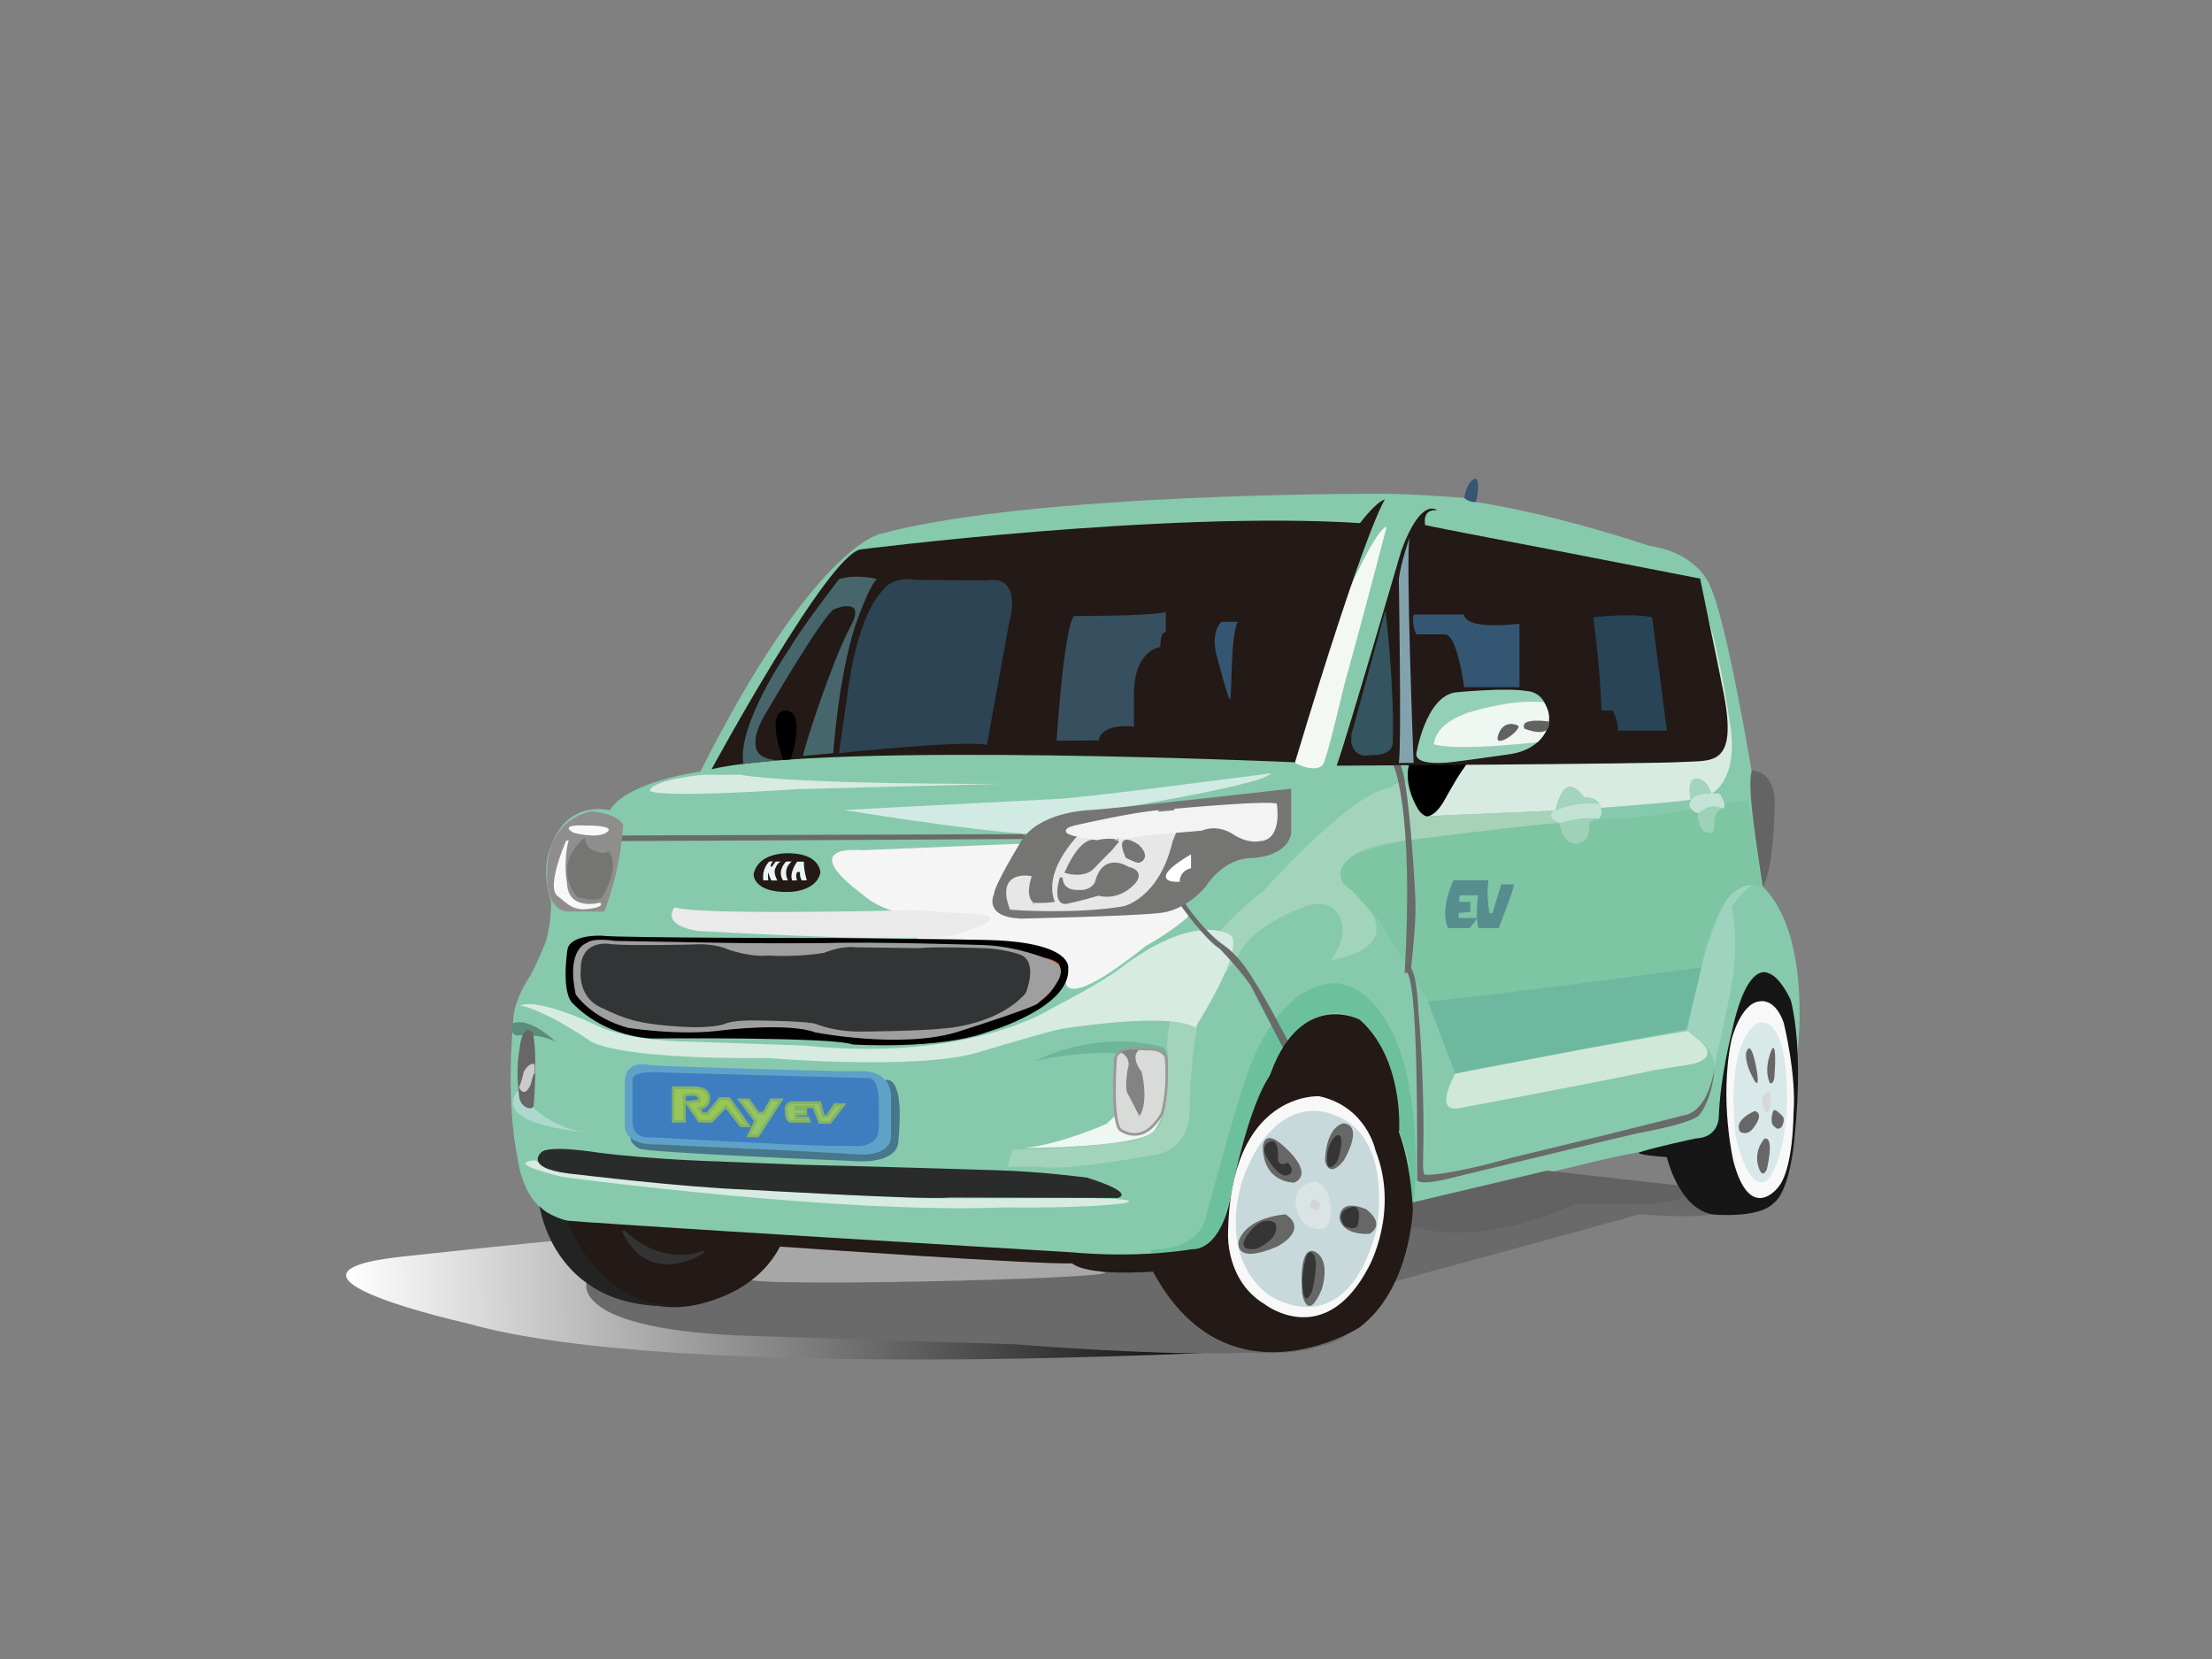 <?xml version="1.0" encoding="utf-8"?>
<!-- Generator: Adobe Illustrator 13.0.0, SVG Export Plug-In . SVG Version: 6.00 Build 14948)  -->
<!DOCTYPE svg PUBLIC "-//W3C//DTD SVG 1.1//EN" "http://www.w3.org/Graphics/SVG/1.1/DTD/svg11.dtd">
<svg version="1.1" id="Layer_1" xmlns="http://www.w3.org/2000/svg" xmlns:xlink="http://www.w3.org/1999/xlink" x="0px" y="0px"
	 width="800px" height="600px" viewBox="0 0 800 600" enable-background="new 0 0 800 600" xml:space="preserve">
<rect x="0" y="0" width="800" height="600" fill="#808080" stroke="none"/>
<path fill="#87C9AC" d="M498.779,178.573c0,0-125.25-0.5-180.25,14.5c0,0-23.75,3.75-65.25,86c0,0-26.5,3.5-32.75,14
	c0,0-15.25-4.25-21.25,13c0,0-4,7.75,0,20c0,0,0.194,7.25-1.778,14.25c0,0-4.222,10.5-6.472,13.75c0,0-5.75,8.25-5.5,16.75
	c0,0-2.75,27,1.75,48.5c0,0,1.25,11.5,8.25,17.5c0,0,2,21,24.5,31c0,0,36.25,16.75,63-17.5c0,0,77,6,103.75,5.5
	c0,0,3.75,5.25,29.75,3.5c0,0,8.25,35,59.5,28.25c0,0,31.5-7,35.5-51c0,0,74-19.5,81.667-19.833c0,0-0.334,1,11,1.333
	c0,0,2.583,19.25,16.083,20.75c0,0,15.25,1,21.5-5.75c0,0,9.083,0,8.083-50.667c0,0,6.167-43.333-12.333-61.833c0,0,2.5-2,3-19.5
	c0,0,0-23-7-22c0,0-9-54.333-15-67c0,0-4-12-22-14.667c0,0-33.333-11.333-62.667-15.833c0,0,1-5.167-0.333-7.833
	c0,0-1.667-1-4,6.333C529.529,180.073,510.354,178.523,498.779,178.573z"/>
<path fill="#D7EBE2" d="M617.625,223.007c0,0,6.379,25.16,5.879,35.16s0,0,0,0s-0.337,15.215-22.337,15.715
	s-0.163,1.785-0.163,1.785l-68.504-1.451c0,0-12.875,11.416-15.875,20.916l45.879-1.965c0,0,2.166-8.334,4.5-8.334
	c0,0,2-1.666,6,3.668c0,0,5-0.668,6,3.666c0,0,31.124-2.334,32.458-3c0,0-1.375-7.375,2.292-7.375c0,0,3.458-0.083,5.125,5.25
	c0,0,9.46-4.209,7.126-23.375C626.005,263.667,622.375,238.007,617.625,223.007z"/>
<path fill="#9ED3BE" d="M633.004,318.167c0,0-12.667-2.652-22.667,54.674c0,0,9.667,5.66,9.667,12.66c0,0,6.333-26.668,7-34.334
	c0,0,1.666-12.334-0.667-23c0,0,6.051-10.188,10.192-7.594l0.625-1.131C637.154,319.442,637.004,318.167,633.004,318.167z"/>
<path fill="#6DC09D" stroke="#6DC09D" d="M484.004,356.167c0,0-20.333-3.334-33,34c0,0-2.668,7-14.334,49.667
	c0,0-1,12.334-20.333,12.667c0,0,20.5,2.75,25-8.75c0,0,8.5-31.084,12.667-44.75c0,0,11.167-30.499,24.334-32.333
	c0,0,14.999-7.001,23.833,18.666c0,0,3.5,9.168,4,22.834c0,0,5.384,9.312,4.358,28.405s0,0,0,0s3.475-20.656-2.275-48.156
	C508.254,388.417,502.254,358.917,484.004,356.167z"/>
<path fill="#6DB69A" d="M374.504,383.667c0,0,21-11.5,46-5c0,0,2,1,2,6.25l-1.5,0.25c0,0,1.75-10.5-18-4.25
	C403.004,380.917,391.504,379.917,374.504,383.667z"/>
<path fill="#EFF7F3" d="M400.254,406.417c0,0-16,7.25-29.5,8.75c0,0,38.25,0,46-5.5c0,0,7-6.75,5.75-24.75"/>
<path fill="#696A6A" d="M224.504,302.167c0,0,144.582-0.5,148.166-0.5s-4,0-4,0s6.084,0.5,3.834,1.75c0,0-128.75,0.75-148,0.75
	C224.504,304.167,223.504,303.167,224.504,302.167z"/>
<path fill="#ACD9CE" d="M213.504,409.667c0,0-11.25-0.125-21.25-9.625c0,0-3.625,2.75-4.5-6
	C187.754,394.042,174.129,406.042,213.504,409.667z"/>
<path fill="#D7EBE2" d="M193.504,419.667c0,0-12.5,0.5,10,6c0,0,100.5,13.5,160,11c0,0,27.5,0.5,43-1.5c0,0,12.5-2.167-27.667-1.833
	c0,0-40.167,0.166-46.5,0c0,0-36.167-1.499-50.333-2.666c0,0-49.333-2.666-56-4.333
	C226.004,426.335,204.837,425.333,193.504,419.667z"/>
<g id="XMLID_3_">
	<g>
		<path fill="#F5F5F5" d="M429.674,331.497c-4.67,4.67-15.34,10.67-15.34,10.67c-33.33,26.67-28.83,10.71-28.83,10.71
			c5.42-15.33-54.5-13.21-54.5-13.21c11.75-4.25,20.75-8.25,20.75-8.25c-28.58,3.42-39.25-7.5-39.25-7.5
			c-25.58-19-0.83-16.42-0.83-16.42l56.86-2.33c2.21-1.23,45,15.65,59.3,22.38C431.014,329.047,429.674,331.497,429.674,331.497z"/>
	</g>
	<g>
	</g>
</g>
<path fill="#EAEAEA" d="M329.504,329.167c0,0-75.5,2-85.5-1c0,0-5.5,6,8,8.5c0,0,89.75,5.25,94,1c0,0,29-7.5-2.5-7.5
	C343.504,330.167,348.504,330.167,329.504,329.167z"/>
<g>
	<defs>
		<rect id="SVGID_1_" x="94.004" y="1.167" width="600" height="600"/>
	</defs>
	<clipPath id="SVGID_2_">
		<use xlink:href="#SVGID_1_"  overflow="visible"/>
	</clipPath>
	<path clip-path="url(#SVGID_2_)" fill="#D0E8D8" d="M610.337,372.841c0,0-77.333,13.173-84,15.416c0,0-8,13.959,1,12.601
		c0,0,53.667-10.008,71-13.849l12-1.88c0,0,12.667-1.406,4.333-8.852L610.337,372.841z"/>
	<path clip-path="url(#SVGID_2_)" fill="#D7EBE2" d="M362.004,283.501c0,0-73.667,0.332-94.5-3.334c0,0-8.044,0.098-12.75,0
		c0,0-18.083,1.571-19.75,5.619c0,0-2.488,3.215,53.256-0.369L362.004,283.501z"/>
	<path clip-path="url(#SVGID_2_)" fill="#F3F8F5" d="M501.5,190.5c0,0-8.215,31.667-15.439,57.667c0,0-6.334,27.043-7.613,28.354
		c0,0-1.95,3.193-9.447-0.248C461.503,272.833,494.497,191.5,501.5,190.5z"/>
	<path clip-path="url(#SVGID_2_)" fill="#D2EAE4" d="M459.671,279.667c0,0-70.667,9.307-78.001,9.32l-76.541,3.938
		c0,0,45.561,7.492,66.371,8.623l25.333-8C396.833,293.549,456.691,284.138,459.671,279.667z"/>
	<path clip-path="url(#SVGID_2_)" fill="#A2D4BC" d="M504.25,284.632c0,0,6.113,7.17,2.75,19.5c0,0-9.94,1.423-14.968,3.729
		c0,0-10.246,4.523-6.471,11.582c0,0,29.942,20.724-3.62,27.748c-1.292,0.271,4.178-5.024,3.62-11.691c0,0-0.901-11.333-12.563-8
		c0,0-19.925,6.334-25.127,18c0,0-12.868,16.667-14.535,23.667c0,0-3.166,15.708-3.083,33.188c0,0,0.083,13.716-13.25,15.431
		c0,0-33.57,6.141-41.118,4.094h-11.497l1.786-6.102c0,0,18.563-0.213,30.939-1.608c0.415-0.047,0.822-0.095,1.223-0.144
		c12.334-1.526,13.879-0.713,20.439-6.119c0,0,5.161-7.362,3.361-29.051c0,0-2.245-27.665,34.645-56.511
		C456.782,322.346,490.25,284.549,504.25,284.632z"/>
</g>
<path fill="#F3F8F5" d="M631.004,288.834"/>
<path fill="#7DC5A3" d="M631.776,289.519l-6.334,0.667l-12.666,2.334c0,0-22.855,4.313-34.522,3.647
	c-11.667-0.668-79.417,6.5-89.917,14.167c0,0-8,5.833,0.439,11.519l10.061,10.981l10.664,17.666l7.107,11.771l19.833-2.25
	l28.354-3.459l50.563-6.708c0,0,5.813-35.521,21.813-28.854C637.171,321.001,633.443,291.186,631.776,289.519z"/>
<path fill="#D7EBE2" d="M188.004,363.667c0,0,7,0.5,25,12.5c0,0,6.5,7,65,6.5c0,0,53.5,4.5,75.5-2c0,0,21.5-6.5,30-8.5
	c0,0,39.75-6.5,48.75-0.5c0,0,18.25-28.5,12.75-33.5c0,0-12.5-9-40.5,12.5c0,0-6.5,5-25,14.5c0,0-29.5,19-88.5,13
	c0,0-23.333-0.832-42.333-1.499c0,0-17.5,0.166-30.833-4.834C217.837,371.834,195.67,360.666,188.004,363.667z"/>
<path fill="#696A6A" d="M427.171,327.668c0,0,8.5,12,14,15.5c0,0,6.667,6.833,11,13l12.204,23.464l1.625-2.75
	c0,0-8.662-16.714-12.162-21.714c0,0-5.001-9.166-11.501-13.5c0,0-6.499-4.334-13.666-14.834L427.171,327.668z"/>
<linearGradient id="SVGID_3_" gradientUnits="userSpaceOnUse" x1="125.12" y1="470.609" x2="450.424" y2="470.609" gradientTransform="matrix(1 -0.013 0.013 1 -5.733 3.146)">
	<stop  offset="0" style="stop-color:#FFFFFF"/>
	<stop  offset="1" style="stop-color:#000000"/>
</linearGradient>
<path fill="url(#SVGID_3_)" d="M450.834,488.549c0,0-206.462,11.639-281.739-9.917c0,0-80.732-17.987-23.306-24.209
	c0,0,51.045-5.504,54.044-5.541c0,0,8.969,13.255,16,15.667c0,0-3.175,16.351,51.333,16.666
	C267.167,481.215,444.341,489.13,450.834,488.549z"/>
<path fill="#5B8C7C" d="M201.004,376.833c0,0-9.333-9.332-15.667-6.666c0,0-1.667,2.666,1.333,4.333
	C186.671,374.5,195.004,373.499,201.004,376.833z"/>
<path fill="#231916" d="M286.536,308.636c0,0-12.167-1.217-13.999,7.615c0,0-0.168,6.668,12.833,6.334c0,0,9.834,0.006,11.334-6.998
	C296.704,315.587,296.704,309.185,286.536,308.636z"/>
<path fill="#47778B" stroke="#47778B" d="M320.421,391.084c0,0,6.417-2.251,3.917,22.249c0,0,0,7.5-17,6c0,0-75-3-76.25-4.5
	c0,0-2.25-1.5-2.5-2.75c0,0,6.25,1.75,13.75,2s0,0,0,0l67.75,3.25c0,0,10,1.5,12.25-5s0,0,0,0l0.254-16.511
	c0,0-1.004-3.654-1.754-4.654"/>
<g>
	<defs>
		<rect id="SVGID_4_" x="94.004" y="1.167" width="600" height="600"/>
	</defs>
	<clipPath id="SVGID_5_">
		<use xlink:href="#SVGID_4_"  overflow="visible"/>
	</clipPath>
	<path clip-path="url(#SVGID_5_)" fill="#5EA2C7" d="M303.566,387.387c0,0-61.062-1.47-68.812-2.22c0,0-9-2.25-8.75,6.5v16.239
		c0,0,0.25,6.486,12,5.998c0,0,25.399,1.287,46.449,2.15l27.801,1.541c0,0,10.25,0.063,10-6.808l0.004-14.632
		c0,0,0.231-8.708-10.504-8.77H303.566z"/>
	<path clip-path="url(#SVGID_5_)" fill="#3E7EC0" stroke="#3E7EC0" d="M314.254,390.417l-73.875-2c0,0-11.125-1-11.125,2v15.086
		c0,0-0.5,5.906,6,5.285c0,0,50,2.854,64,3.117h8.5c0,0,9.667,1.492,9.583-5.998l0.001-10.49
		C317.338,397.417,317.029,390.492,314.254,390.417z"/>
	<path clip-path="url(#SVGID_5_)" fill="#97C856" stroke="#86B264" stroke-miterlimit="10" d="M243.504,393.417v12.086h4.002v-9.346
		c0,0,6.123-1.615,5.373,2.01l-4.656,0.5l4.72,6.836h4.436l5.125-5.336l5.5,7h2.75l-7-9.75l-3.375-0.125l-4.5,5.5h-1.875
		l-1.125-1.934c0,0,3.375-0.191,3.5-3.566c0,0,0.5-4-5.5-3.875H243.504z"/>
	<polygon clip-path="url(#SVGID_5_)" fill="#93C766" stroke="#86B264" points="270.754,397.792 267.504,397.792 273.291,405.417 
		270.754,410.792 274.129,410.792 282.504,397.792 278.879,397.792 276.254,402.542 274.129,402.542 	"/>
	<path clip-path="url(#SVGID_5_)" fill="#93C766" stroke="#86B264" stroke-miterlimit="10" d="M296.504,398.792h-10.25
		c0,0-2.5,0.375-1.875,3.25c0,0-0.25,2.75,1.5,3.5h6.75l-0.375-1.25h-4.5l0.125-1.375h3.53v-1.665h-3.655v-0.961h6.5l2.25,5.626
		h3.69l4.935-6.375l-3.125-0.125l-2.75,4.25h-1.5L296.504,398.792z"/>
	<path clip-path="url(#SVGID_5_)" fill="#E9F4F3" d="M278.254,311.551c0,0-2.816,2.459-2.191,6.831h1.813c0,0-0.313-1.799,0.063-3
		c0,0-0.063,1.065,1.063,3.063h2.125c0,0-1.438-2.58-0.813-4.125c0,0,0.813-2.696,2.438-2.729h-2.208l-1.515,2.029
		c0,0-0.898-0.685,0.602-2.068H278.254z"/>
	<path clip-path="url(#SVGID_5_)" fill="#E9F4F3" d="M286.313,311.569l-2.021,0.021c0,0-3.375,3.167-1.122,6.787h1.775
		C284.946,318.377,282.813,314.519,286.313,311.569z"/>
	<path clip-path="url(#SVGID_5_)" fill="#E9F4F3" d="M290.75,311.632l-2.417-0.021c0,0-2.996,3.894-1.829,6.808h1.756
		c0,0-0.689-1.856,0.032-3.037h1.042c0,0-0.25,1.583,0.625,3.042l1.833-0.042C291.792,318.382,290.583,314.34,290.75,311.632z"/>
</g>
<path fill="#578D8F" stroke="#578D8F" stroke-miterlimit="10" d="M535.144,318.834h-9.14c0,0-4.667,9.667-2,16.333h7.282
	l2.051-2.666h-6.333v-2.78l4.282-0.37v-2.676h-3.616c0,0-1-0.897,0-3.369h7.474c0,0-1.194,8.195,0,11.861h6.526
	c0,0,4.334-10.976,5.334-14.821h-3.667l-3.208,10.446h-1.875c0,0-1.25-6.416-0.5-11.958H535.144z"/>
<g>
	<defs>
		<rect id="SVGID_6_" x="93.87" y="0.918" width="600" height="600"/>
	</defs>
	<clipPath id="SVGID_7_">
		<use xlink:href="#SVGID_6_"  overflow="visible"/>
	</clipPath>
	<path clip-path="url(#SVGID_7_)" d="M509.537,276.946c0,0-2.5,6.973,4.667,17.973c0,0,3.796,2.588,8.421-5.912
		c0,0,3.875-7,5.579-9.422c0,0,3.729-5.752,3.947-4.875c0,0-18.439,3.369-19.61-0.795
		C512.541,273.915,509.802,275.769,509.537,276.946z"/>
	<path clip-path="url(#SVGID_7_)" fill="#231916" d="M311.366,198.692c0,0,110.001-14,180.501-9.5c0,0,6-8,9-8.5
		c0,0-6.5,8.5-32.5,95c0,0-168.001-7.5-211,2.5C257.367,278.192,299.685,200.077,311.366,198.692z"/>
	<path clip-path="url(#SVGID_7_)" fill="#231916" d="M519.76,184.585c0,0-5.667-5.333-13,14.667c0,0-19.333,66.333-23.333,77.666
		c0,0,114.556-0.639,125-1.333c10.573-0.703,20.074,1.963,15-24.667l-8.552-41.661c0,0-39.448-7.672-53.115-10.339
		c0,0-45.333-8.666-46.333-9C515.427,189.918,514.093,183.918,519.76,184.585z"/>
	<path clip-path="url(#SVGID_7_)" fill="#2C4453" d="M356.933,269.384l8-44c0,0,5.5-17.5-8-15.5l-26-0.158c0,0-8-1.842-12,4.158
		c0,0-7.984,6.907-12,34l-3.5,24.5C303.433,272.384,347.683,267.634,356.933,269.384z"/>
	<path clip-path="url(#SVGID_7_)" fill="#375060" d="M388.5,222.757c0,0,26.875,0.125,33.125-1.375v7.375c0,0-1.781-1.24-2.031,5.26
		c0,0-9.75,1-9.5,17.75v11c0,0-11.515-1.531-12.75,5l-15.219,0.115C382.125,267.882,384.75,226.507,388.5,222.757z"/>
	<path clip-path="url(#SVGID_7_)" fill="#355672" d="M447.738,224.873h-6c0,0-4.5,3.75-1.25,14c0,0,3.25,12.5,4.25,14
		S444.738,229.373,447.738,224.873z"/>
	<path clip-path="url(#SVGID_7_)" fill="#46666B" d="M303.433,209.459c0,0-13.229,17.126-17.896,25.126
		c0,0-19.059,27.332-16.696,41.666c0,0,10.357-1.092,13.033-1.29c2.676-0.198-3.003,0.791-6.837-1.876c0,0-4.833-3.166,1.167-13.833
		c0,0,22.167-38.167,25.667-39c0,0,11.271-4.603,6.081,5.709c-0.128,0.255-0.266,0.519-0.415,0.791
		c-0.115,0.215-0.234,0.437-0.354,0.665c-6.188,11.809-15.831,41.097-16.813,46.002l11-1.035c0,0,1.728-26.799,7.947-46.132
		c0,0,5.219-15.087,7.887-16.793c0,0-3.162-0.941-7.332-0.913C307.878,208.559,305.652,208.794,303.433,209.459z"/>
	<path clip-path="url(#SVGID_7_)" d="M284.87,257.085c0,0-8.601-2.453-1.634,17.773l2.661-0.189
		C285.897,274.669,291.539,258.326,284.87,257.085z"/>
	<path clip-path="url(#SVGID_7_)" fill="#676767" stroke="#666666" d="M192.204,373.585c0,0-2.866-3.085-3.833,6
		c0,0-1.533,7.415-0.073,17.006c0.035,0.229,0.017,0.457,0.073,0.662c0.8,2.914,3.8,3.749,4.133,2.581
		C192.504,399.834,194.037,381.919,192.204,373.585z"/>
	<path clip-path="url(#SVGID_7_)" fill="#010101" d="M302.036,339.251c0,0-79.167,0-84.167-0.832c0,0-11.833-0.668-12.666,5.166
		c0,0-2.5,16,2.333,19.666c0,0,10,11.168,28,12.334c0,0,65.167-0.666,72.833,2.166c0,0,31.5,2.041,49.166-4.646
		c0,0,29.781-8.686,28.808-22.854c0,0,2.192-9.832-30.974-10.332C355.37,339.919,311.204,339.261,302.036,339.251z"/>
	<path clip-path="url(#SVGID_7_)" fill="none" stroke="#E95816" stroke-miterlimit="10" d="M381.87,348.419
		c0,0-6.764-4.125-7.489,1.414c-0.004,0.027-0.008,0.057-0.011,0.086c-0.667,5.666-0.667,10.332-5.833,14.832
		c0,0,10.865-2.35,13.333-10.5C381.87,354.251,384.338,349.526,381.87,348.419z"/>
	<path clip-path="url(#SVGID_7_)" fill="#94CFB9" d="M512.203,272.752c0,0,3.333-20.833,14.167-22.333
		c0,0,18.463-1.871,26.046-0.453c0,0,8.958,0.08,7.12,13.453c0,0-2.203,7.629-13.333,9.333c0,0-18.833,2.667-20.833,2.833
		C525.37,275.585,512.203,277.419,512.203,272.752z"/>
	<path clip-path="url(#SVGID_7_)" fill="#2A2B2B" d="M259.745,420.044c0,0-23.125-0.625-43-3.125c0,0-18.875-3.125-21.125,0
		c0,0-7,6.125,13.5,7.875c0,0,38.083,4.625,60.917,5.457c0,0,65.333,3.834,73.333,2.834l60.833,0.166c0,0,7.334-1.5-11-7.332
		c0,0-16-2.168-32.166-2.668c0,0-48-1.5-71.167-2L259.745,420.044z"/>
	<path clip-path="url(#SVGID_7_)" fill="none" d="M528.203,195.252c0,0-24.667-11.333-16.833,41.667c0,0,1.833,31.64,0.833,35.833
		c-1,4.192,52.667,1.163,52.667,1.163s-2.26-50.33-5.963-67.996C558.907,205.919,559.765,200.608,528.203,195.252z"/>
	<path clip-path="url(#SVGID_7_)" fill="none" d="M566.87,204.252c0,0,9.667,21.265,10.667,68.132c0,0,26.566,0.416,33,0
		c0,0-4.667-51.799-9-60.799C601.537,211.585,575.874,204.247,566.87,204.252z"/>
	<path clip-path="url(#SVGID_7_)" fill="#82A3AE" d="M509.834,194.235c0,0-3.235,9.43-3.934,15.224c0,0,1.031,60.836,0,66.481
		l5.35-0.059C511.25,275.882,508.26,199.212,509.834,194.235z"/>
	<path clip-path="url(#SVGID_7_)" fill="#34545F" stroke="#34545F" stroke-miterlimit="10" d="M500.867,223.252
		c0,0,3.003,26.301,2.337,45.483c0,0,0.333,4.15-7.667,3.834c0,0-4.886,1.609-6.333-3.834v-2.811L500.867,223.252z"/>
	<path clip-path="url(#SVGID_7_)" fill="#355672" d="M529.537,222.252c0,0-1,5.667,20,3.333v22.945h-20.009
		c0,0-2.324-18.229-6.658-19.088h-10.666c0,0-2-4.523-0.834-7.19H529.537z"/>
	<path clip-path="url(#SVGID_7_)" fill="#284456" d="M597.537,223.252l5.333,41h-17.666c0,0,0-3.854-2-7.261h-4
		c0,0-0.438-15.453-3-33.739C576.204,223.252,590.294,221.569,597.537,223.252z"/>
	<path clip-path="url(#SVGID_7_)" fill="#9F9F9F" d="M212.091,341.085c0,0-7.387,2.168-3.887,18.5c0,0,5.167,8.373,19,12.168
		c0,0,19.166,3.014,34.166,0.84c0,0,23.641-2.869,33.5,0.787c0,0,30.5,5.961,50.834,0c0,0,23.791-7.461,29.291-10.211
		c0,0,16.5-12.953,4-16.227c0,0-10.875-4.785-23.625-5.154c0,0-39.75-1.285-56.625-0.703c0,0-22,0.238-40.25-0.152
		c0,0-27.625-0.514-36.125-0.639C222.37,340.294,214.71,338.958,212.091,341.085z"/>
	<path clip-path="url(#SVGID_7_)" fill="#323535" stroke="#323535" stroke-miterlimit="10" d="M309.204,343.085c0,0-4.5-0.666-11,2
		c0,0-9.168,1.668-20.667,1c0,0-5.5,0.834-14.666-2.332c0,0-4.167-2.168-12.167-1.668c0,0-21.833,0.518-29.333-0.074
		c0,0-11-2.426-10.834,8.742c0,0-1.296,9.076,6.661,13.004c0.111,0.055,0.224,0.107,0.339,0.162c8.334,3.834,12.167,6,30.5,7
		c0,0,9,0.5,13.667-1c0,0,2.833-1.666,13-1.334c0,0,17.857,0.168,20.762,1.334c0,0,6.404,2.834,16.404,2.666
		c0,0,21.5-0.166,29.666-1.166c0,0,18.834-1,29-12.5c0,0,4.668-11.334-2.166-13.334c0,0-5.5-2-12.834-2.166c0,0-17.166-0.666-23.5,0
		L309.204,343.085z"/>
	<path clip-path="url(#SVGID_7_)" fill="#CCCBCB" d="M193.189,384.858c0,0-1.644-0.879-3.82,2.81c0,0-0.267,2.284-1.668,5.605
		c0,0,1.848,4.43,4.31-1.222c0,0,0.608-3.274,1.364-3.967C193.375,388.085,193.493,383.219,193.189,384.858z"/>
</g>
<path fill="#EFF7F2" d="M558.396,253.997c0,0-8.667-1.5-24.882,3.02c0,0-13.947,3.006-14.947,12.182c0,0,5.666,2.181,29.333,0
	l8.162-0.785C556.063,268.413,563.729,262.017,558.396,253.997z"/>
<path fill="#626262" d="M548.837,262.333c0,0-5-2.5-7,3.5S551.337,263.333,548.837,262.333z"/>
<path fill="#626262" d="M560.219,260.944c0,0-10.954-1.641-8.875,2.594C551.344,263.538,561.047,267.563,560.219,260.944z"/>
<g id="XMLID_2_">
	<g>
		<path fill="#6A6A6A" d="M593.004,439.167c-14,4-89.5,24.5-89.5,24.5c-4.5,9-13,16.54-13,16.54c-12,11.54-38.5,8.96-38.5,8.96
			c-30.5,1.5-85-3-85-3c-17-0.5-95-3-95-3c-66-2-59.84-19.29-59.84-19.29c31,18,59-2,59-2c55.5,2.5,118.84-1.71,118.84-1.71l120-18
			c2.5,4,16,2.5,16,2.5c33.5-1.5,43-11,43-11c36.5,1,41.5-3.79,41.5-3.79c6,8,10,9,10,9
			C614.124,440.947,593.004,439.167,593.004,439.167z"/>
	</g>
	<g>
	</g>
</g>
<path fill="#A8A7A7" d="M281.974,450.472c0,0-7.807,9.077-10.807,12.077s128.667,0.166,128.667-2.334c0,0-9.383-2.019-13.856-3.783
	C385.978,456.432,308.943,452.276,281.974,450.472z"/>
<path fill="#626262" stroke="#626262" d="M608.25,429.382l-48.75-5.5l-49.333,11.666l0.837,7.619c0,0,22.5,8.5,59-8.5
	c0,0,32.496,2.215,39.996-2.785L608.25,429.382z"/>
<g>
	<g id="XMLID_1_">
		<g>
			<path fill="#D9DBD9" d="M421.764,382.737c1,12.5-1.5,20-1.5,20c-7.17,12.5-15.34,5.67-15.34,5.67c-3-4.5-1.5-25.17-1.5-25.17
				c0-5.16,10.811-3.83,10.811-3.83C421.544,379.077,421.764,382.737,421.764,382.737z"/>
		</g>
		<g>
			<path fill="none" stroke="#9A9999" d="M414.234,379.407c0,0-10.811-1.33-10.811,3.83c0,0-1.5,20.67,1.5,25.17
				c0,0,8.17,6.83,15.34-5.67c0,0,2.5-7.5,1.5-20C421.764,382.737,421.544,379.077,414.234,379.407z"/>
		</g>
	</g>
	<path fill="#757574" stroke="#757574" d="M466.479,285.786c0,0-60.5,6.861-72,7.68c0,0-19.5,0.32-25.5,12.32c0,0-9,14.75-9,17.75
		c0,0-4,7.618,9.25,8.184c0,0,40.5-0.851,50-2.017c0,0,8.5-0.167,16.5-9.417c0,0,6-10.25,17-10.5c0,0,11.75,0,13.75-8.25V285.786z"
		/>
	<path fill="#E8E7E7" stroke="#E8E7E7" d="M372.479,317.286c0,0-11.908-2.25-6.829,11.25c0,0,22.829,1.75,40.579-1.25
		c0,0,12.477-2.75,17.28-22.75c0,0,1.788-5.469,2.958-5.604c0,0-25.294,4.271-35.308,2.604c0,0-14.233,13.5-8.957,25
		c0,0-2.89,0.667-8.39,0.5C373.812,327.036,369.979,325.536,372.479,317.286z"/>
	<path fill="#F3F3F4" stroke="#F3F3F4" d="M461.313,291.036c0,0,2,12.333-5.667,12.667c0,0-3.833,1.166-9.333-2.334
		c0,0-5.333-4.038-11.833-1.437l-19.392,1.629c0,0-15.294,2.944-20.785,1.293c0,0-16.323-1.818-3.323-4.318c0,0,19-4.333,28-5
		C418.979,293.536,454.813,290.036,461.313,291.036z"/>
	<path fill="#908E8D" d="M218.539,329.663c0,0,5.833-14,6.833-31.334c0,0-1.301-3.806-11.317-4.902c0,0-15.976,2.079-16.163,21.574
		c0,0-1.353,13.495,7.147,14.662H218.539z"/>
	<path fill="#757574" stroke="#757574" d="M396.504,304.417c0,0-4.721-2.781-10.859,10.919c0,0,6.459,1.986,9.783-1.717
		c0,0,3.273-3.452,6.549-6.702l2.277-2.732C404.254,304.185,400.878,303.266,396.504,304.417z"/>
	<path fill="#757574" stroke="#757574" d="M411.526,305.917c0,0-8.272-5.878-4.022,3.936c0,0,3.296,1.569,4.022,1.692
		C412.254,311.667,415.817,310.065,411.526,305.917z"/>
	<path fill="#757574" stroke="#757574" d="M408.004,313.988c0,0-8.75-5.821-11.5,5.179c0,0-1.5,3.607-6.5,3.179
		c0,0-5.932,0.672-6.195-4.93c0,0-3.023,9.501,1.836,9.001c0,0,6.859-1.5,11.609-3c0,0,6.638,2.302,12.694-3.975
		C409.948,319.442,414.148,315.409,408.004,313.988z"/>
	<path fill="#FFFFFF" stroke="#FFFFFF" d="M430.254,309.853c0,0-15.112,8.733-4.095,8.564c0,0,0.095-3.596,4.095-4.797V309.853z"/>
	<path fill="#F7F9F9" d="M211.592,298.564c0,0-9.804-0.647-4.196,2.603c0,0,8.358,2.25,11.858,0S215.594,298.507,211.592,298.564z"
		/>
	<path fill="#757574" d="M211.592,302.89c0,0-12.588,9.277-2.838,21.527c0,0,7.25,2,9,0c0,0,6.922-10.825,2.435-16.557
		c0,0-1.935,1.444-4.685,0C215.504,307.86,211.592,307.215,211.592,302.89z"/>
	<path fill="#F7F9F9" d="M205.664,303.837l-0.973,0.334c0,0-7.187,16.496-3.187,19.746s5.996,5.638,11.873,4.758
		c5.876-0.881,3.627-2.238,3.627-2.238s-11.405,3.282-11.953-6.994C205.051,319.442,203.593,311.882,205.664,303.837z"/>
	<path fill="#838384" d="M412.129,379.667c0,0-3.748,1.838,0.738,7.961c0,0,2.795,10.483-0.748,16.062c0,0-0.822-1.482-4.621-8.862
		c0,0-0.606-2.354,0.29-7.932c0,0,1.774-3.938-2.203-6.163C405.585,380.732,406.254,379.167,412.129,379.667z"/>
	<path fill="#656465" d="M633.666,278.716c0,0-1.927,1.339,1,22.5c0,0,1.098,8.091,2.834,19.499c0,0,3.754-4.058,4.333-28.999
		C641.833,291.716,642.958,279.417,633.666,278.716z"/>
</g>
<path fill="#A7D2B9" d="M506.754,304.167c0,0,51.5-6.5,57.5-6.5l-1.75-4.5c0,0-37.75,1.5-43.75,2c0,0-3.5,2-6.75-3.75
	s-2.625-6-3.25-7.875s-5.879,0.34-4.754,1.215S508.504,288.917,506.754,304.167z"/>
<path fill="#C2E2D5" d="M578.379,290.709c0,0-7.125-1.708-15.834,2.458c-4.332,2.072,1.751,4.584,1.751,4.584
	s7.458-2.625,13.833-1.543C578.129,296.208,580.462,294.376,578.379,290.709z"/>
<path fill="#A2D4BF" d="M578.379,290.667c0,0-1.584-2.666-5.417-2.166c0,0-2.75-4.709-6.083-3.834c0,0-2.584,0.584-4.334,8.5
	C562.545,293.167,567.504,290.167,578.379,290.667z"/>
<path fill="#9DD2B8" d="M578.129,296.261c0,0-3.125-0.094-3.375,2.406c0,0,0.781,5.063-3.75,6.25c0,0-5.281,2.063-7.031-7.188
	C563.973,297.729,571.223,295.073,578.129,296.261z"/>
<path fill="#C3E3D6" d="M622.088,287.167c0,0-10.833-1.916-11.083,4.084c0,0,0.207,1.957,3.207,2.957c0,0,4-3.75,7.75-2
	C621.962,292.208,625.838,293.667,622.088,287.167z"/>
<path fill="#A2D4BF" d="M618.92,287.001c0,0-1.541-5.792-5.583-5.459c0,0-3.479-0.063-1.917,7.625
	C611.42,289.167,614.17,286.126,618.92,287.001z"/>
<path fill="#9DD2B8" d="M622.795,292.459c0,0-3.291,1.041-2.791,6.208c0,0,0.499,4.5-4.167,1.666c0,0-2.333-3.166-1.583-6.166
	C614.254,294.167,619.128,289.959,622.795,292.459z"/>
<path fill="#6FB8A0" d="M615.338,349.834c0,0-76,10.333-99.001,12.333l10,26.09c0,0,86.668-16.59,83.501-15.923
	C609.838,372.334,614.17,355.667,615.338,349.834z"/>
<path fill="#696A6A" d="M503.958,276.798c0,0,7.546,15.369,4.046,75.369c0,0,5-11.5,4.5,74c0,0-1.833,3.667,14.5-0.666
	c0,0,57.833-14.001,65.333-15.667c0,0,21.334-3.666,22.667-7.166c0,0,4.333-5.334,5.083-16.584c0,0-1.583,13.916-9.583,16.916
	c0,0-23.833,6-30,7.5l-34.333,8.333c0,0-21.569,6.224-30.671,6.049c-1.362-0.026-0.666-6.538-0.666-16
	c0-15.333-1.018-35.606-1.83-42.715c0,0-0.334-12.667-2.667-16c2-20.334,2-20.334,0.667-39.667c0,0.005-2.006-29.915-4.504-33.743
	L503.958,276.798z"/>
<g>
	<path fill="#161616" d="M639.334,351.883c0,0-7.573-4.55-13.051,21.603c0,0-4.143,15.986-4.643,30.153c0,0,0.333,7.75-8.5,8.125
		c0,0-15.277,3.249-20.469,5.069c0,0-1.164,0.837,10.166,1.667c0,0,4.334,18.833,16.785,20.739c0,0,16.668,1.561,21.878-4.19
		c0,0,6.167-3.166,7.833-27c0,0,2.98-27.915-1.667-46.333C647.667,361.716,643.834,353.05,639.334,351.883z"/>
	<path fill="#F8F8F8" d="M636.623,362.139c0,0,5.378-1.256,8.498,7.833c0,0,4.687,18.834,3.52,32.667c0,0,0.044,20.603-5.729,26.968
		c0,0-9.968,12.865-15.953-9.468c0,0-5.264-21.846-0.791-43.923C626.168,376.216,629.501,362.55,636.623,362.139z"/>
	<path fill="#231916" d="M486.474,385.387c0,0,22.25,6.831,24.5,51.833c0,0-0.694,28.97-19.472,42.986
		c0,0-47.472,29.898-74.5-20.293c0,0-24.972,1.941-29.751-3.5v-3.551c0,0,21.723,2.469,43.973-1.087c0,0,10.581,1.388,14.29-21.209
		c0,0,5.96-31.345,14.46-42.595C459.974,387.972,470.974,378.802,486.474,385.387z"/>
	<path fill="#F8F8F8" d="M477.141,396.472c0,0-32.5-2-33,50.167c0,0-0.667,16.666,13.167,25c0,0,21.833,17.166,37.833-13.667
		c0,0,11-19.944,2.333-41.889C497.474,416.083,494.308,400.305,477.141,396.472z"/>
	<path fill="#C8D9DB" d="M481.736,402.972c0,0-19.752-9.167-32.007,22.667c0,0-10.256,27.166,8.577,42.333
		c0,0,27.333,20,39.333-22.333C497.64,445.639,505.165,410.639,481.736,402.972z"/>
	<path fill="#D9E8E9" d="M636.307,369.805c0,0-12.333,3.5-8.667,40.667c0,0,4.334,21.5,11.667,16.333c0,0,8.167-9.333,6.833-35.667
		C646.14,391.138,645.807,368.472,636.307,369.805z"/>
	<path fill="#676767" d="M631.474,380.805c0,0-0.5,3.5,2.333,8.667c0,0,2.667,6,1.667-1.667
		C635.474,387.805,633.474,374.638,631.474,380.805z"/>
	<path fill="#676767" d="M634.641,401.805c0,0-7.833,3.167-5.333,7.5c0,0,2.189,1.5,4.261-0.667
		C633.568,408.638,638.641,402.972,634.641,401.805z"/>
	<path fill="#676767" d="M638.141,411.805c0,0-3.552,3.667-2.442,9.167c0,0,1.275,6.166,3.275,2
		C638.974,422.972,641.974,410.972,638.141,411.805z"/>
	<path fill="#676767" d="M640.974,379.161c0,0-3.433,6.944-0.883,12.545c0,0,1.716,0.932,1.716-3.568
		C641.807,388.138,642.641,377.517,640.974,379.161z"/>
	<path fill="#676767" d="M641.307,401.805c0,0-1.75,4.5,0.708,5.833c0,0,0.606,1.29,2.292,0c0,0,1.833-3,0-4.333
		C644.307,403.305,641.688,400.498,641.307,401.805z"/>
	<path fill="#231916" stroke="#231916" d="M491.502,369.222c0,0-20.21-10.706-31.335,18.66c0,0,13.632-10.344,30.344-0.377
		c0,0,9.514,8.367,14.989,21.627C505.5,409.132,507.375,383.382,491.502,369.222z"/>
	<path fill="#231916" d="M387.25,452.882c0,0-177.75-10.604-184.75-11.666c0,0,15.629,35.326,46.109,31.212
		c0,0,23.52-2.386,33.489-21.581c0,0,95.905,6.745,105.901,6.035L387.25,452.882z"/>
	<path fill="#333333" stroke="#333333" d="M225.474,445.222c0,0,7.5,19.782,28.75,7.641
		C254.224,452.862,239.974,459.222,225.474,445.222z"/>
	<path fill="#676767" d="M486,406.257c0,0-6.25,0.5-6.792,13.465c0,0,1.167,7.035,6.766,0
		C485.974,419.722,493.526,407.331,486,406.257z"/>
	<path fill="#676767" d="M494.224,437.413c0,0-9.263-4.508-9.756,2.9c0,0,0.032,6.318,10.782,5.943
		C495.25,446.257,501.5,443.257,494.224,437.413z"/>
	<path fill="#DBE4E4" d="M475.881,427.222c0,0-12.346,1.346-5.131,14.285c0,0,3.735,4.159,8.229,2.688c0,0,3.994-2.557,1.744-10.39
		C480.724,433.805,480.288,428.972,475.881,427.222z"/>
	<path fill="#676767" d="M475.881,452.862c0,0-6.393-4.573-4.907,15.109c0,0,1.776,10.66,7-1.5
		C477.974,466.472,481.5,456.257,475.881,452.862z"/>
	<path fill="#676767" d="M464.974,439.185c0,0-13.7,0.69-16.975,9.613c0,0-2.315,9.006,14.08,1.965
		C462.079,450.763,473.474,444.896,464.974,439.185z"/>
	<path fill="#D5D5D5" d="M474.864,433.805c0,0-2.689,2.55,0.085,3.608S478.756,434.388,474.864,433.805z"/>
	<path fill="#D6D6D6" d="M639.148,395.065c0,0-3.048,1.068-1.361,5.612c0,0,1.42,3.706,2.304,0
		C640.091,400.678,640.823,393.217,639.148,395.065z"/>
	<path fill="#676767" d="M468.124,427.722c0,0-11.345,0.225-11.372-13.012c0,0,0.222-7.014,7.722,0
		C464.474,414.71,475.625,424.132,468.124,427.722z"/>
	<path fill="#353535" d="M484.682,410.699c0,0-2.432-1.567-4.5,5.509c0,0-1.557,10.049,3.333,4.056
		C483.515,420.264,486.182,413.803,484.682,410.699z"/>
	<path fill="#353535" d="M461.219,442.305c0,0-3.579-2.722-8.079,1.89c0,0-8.5,8.777,1.334,7.443
		C454.474,451.638,463.464,447.972,461.219,442.305z"/>
	<path fill="#353535" d="M474.474,453.139c0,0-2.333-2.833-3.5,9.667c0,0,0,11.833,3.5,4.333
		C474.474,467.139,477.641,454.806,474.474,453.139z"/>
	<path fill="#353535" d="M489.641,436.433c0,0-7.333,0.706-3.5,6.873c0,0,3.667,2,4.833,0
		C490.974,443.306,492.808,436.727,489.641,436.433z"/>
	<path fill="#353535" d="M459.474,412.805c0,0-5,1.167,0,7.833c0,0,4.333,6.834,7.333,3.667c0,0,1.334-1.333-1-3.833
		c0,0-3.009,1.666-3.588-0.834C462.219,419.638,462.807,411.472,459.474,412.805z"/>
	<path fill="#232323" d="M205.161,441.507c0,0-7.182-1.813-9.994-5.292c0,0,5.087,40.077,52.809,35.875
		C247.976,472.09,219.848,476.792,205.161,441.507z"/>
</g>
<path fill="#355672" d="M533.5,173.132c0,0-2.75,0.375-3.971,6.941c0,0,1.695,1.691,4.333,1.5
	C533.862,181.573,535.721,173.398,533.5,173.132z"/>
</svg>
